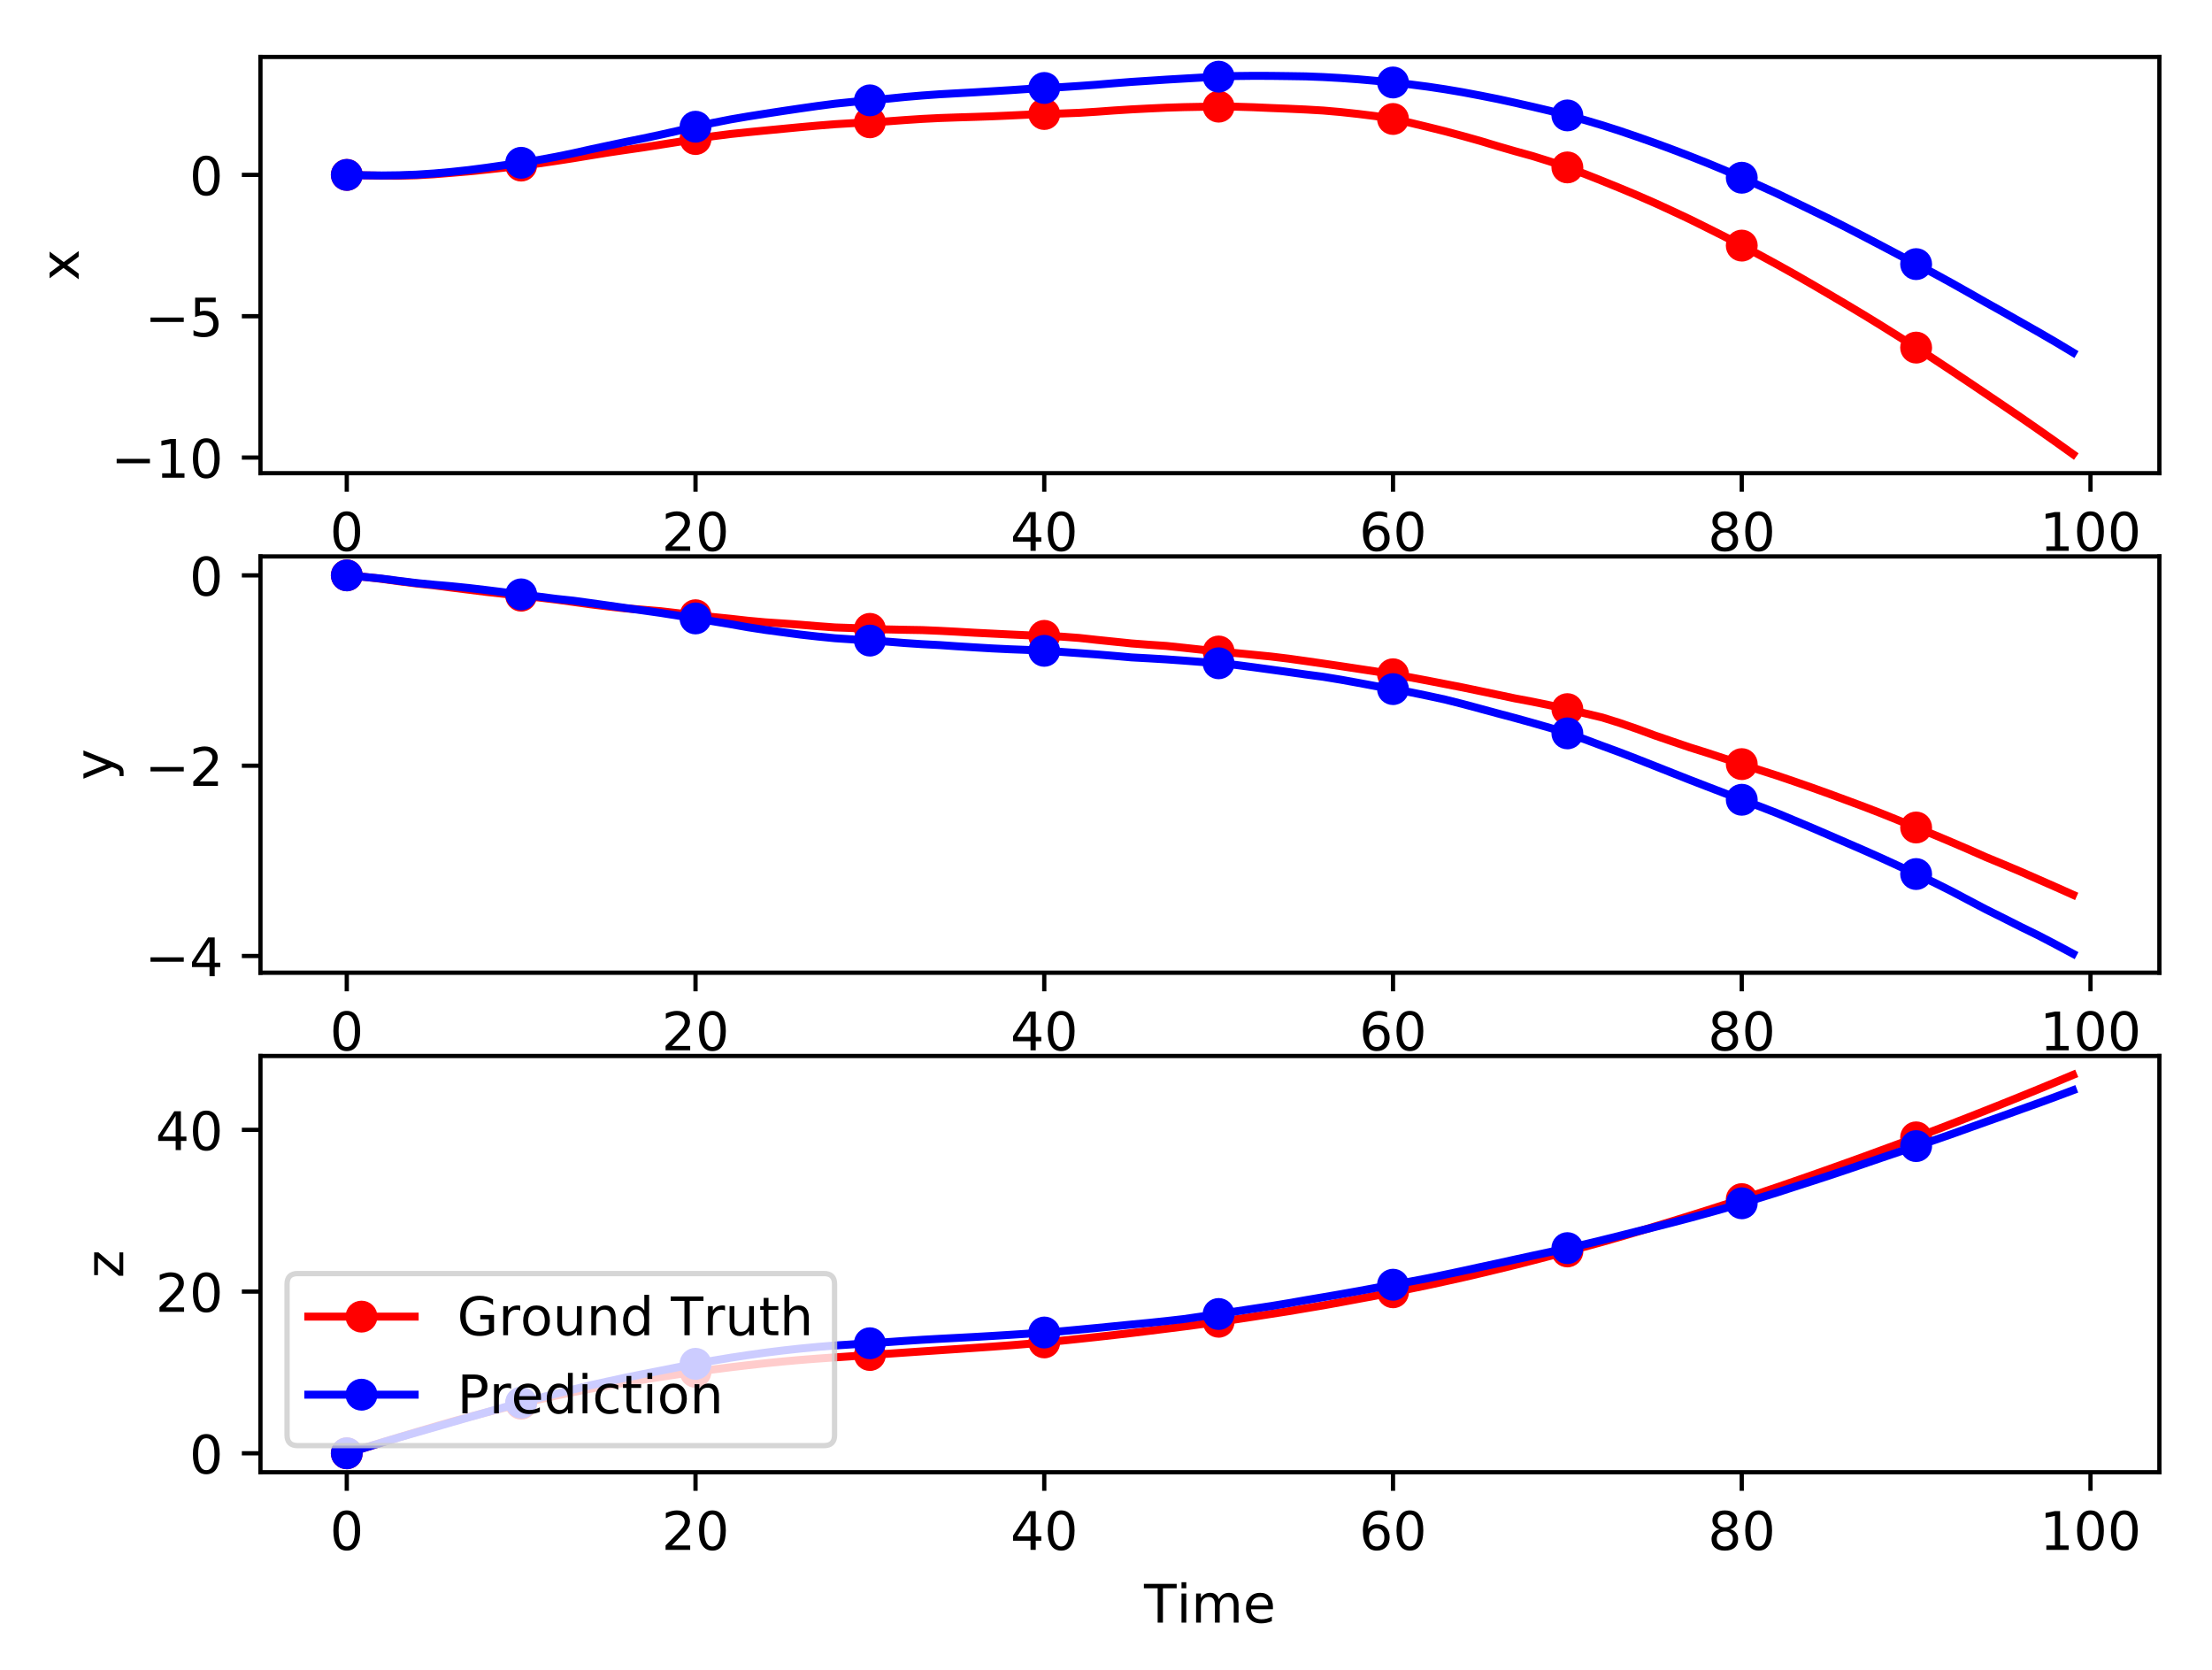 <?xml version="1.0" encoding="utf-8" standalone="no"?>
<!DOCTYPE svg PUBLIC "-//W3C//DTD SVG 1.1//EN"
  "http://www.w3.org/Graphics/SVG/1.1/DTD/svg11.dtd">
<!-- Created with matplotlib (http://matplotlib.org/) -->
<svg height="314pt" version="1.1" viewBox="0 0 416 314" width="416pt" xmlns="http://www.w3.org/2000/svg" xmlns:xlink="http://www.w3.org/1999/xlink">
 <defs>
  <style type="text/css">
*{stroke-linecap:butt;stroke-linejoin:round;}
  </style>
 </defs>
 <g id="figure_1">
  <g id="patch_1">
   <path d="M 0 314.368 
L 416.803 314.368 
L 416.803 0 
L 0 0 
z
" style="fill:#ffffff;"/>
  </g>
  <g id="axes_1">
   <g id="patch_2">
    <path d="M 48.983 88.968 
L 406.103 88.968 
L 406.103 10.7 
L 48.983 10.7 
z
" style="fill:#ffffff;"/>
   </g>
   <g id="matplotlib.axis_1">
    <g id="xtick_1">
     <g id="line2d_1">
      <defs>
       <path d="M 0 0 
L 0 3.5 
" id="m99317cd673" style="stroke:#000000;stroke-width:0.8;"/>
      </defs>
      <g>
       <use style="stroke:#000000;stroke-width:0.8;" x="65.216" xlink:href="#m99317cd673" y="88.968"/>
      </g>
     </g>
     <g id="text_1">
      <!-- 0 -->
      <defs>
       <path d="M 31.781 66.406 
Q 24.172 66.406 20.328 58.906 
Q 16.5 51.422 16.5 36.375 
Q 16.5 21.391 20.328 13.891 
Q 24.172 6.391 31.781 6.391 
Q 39.453 6.391 43.281 13.891 
Q 47.125 21.391 47.125 36.375 
Q 47.125 51.422 43.281 58.906 
Q 39.453 66.406 31.781 66.406 
z
M 31.781 74.219 
Q 44.047 74.219 50.516 64.516 
Q 56.984 54.828 56.984 36.375 
Q 56.984 17.969 50.516 8.266 
Q 44.047 -1.422 31.781 -1.422 
Q 19.531 -1.422 13.062 8.266 
Q 6.594 17.969 6.594 36.375 
Q 6.594 54.828 13.062 64.516 
Q 19.531 74.219 31.781 74.219 
z
" id="DejaVuSans-30"/>
      </defs>
      <g transform="translate(62.034 103.567)scale(0.1 -0.1)">
       <use xlink:href="#DejaVuSans-30"/>
      </g>
     </g>
    </g>
    <g id="xtick_2">
     <g id="line2d_2">
      <g>
       <use style="stroke:#000000;stroke-width:0.8;" x="130.802" xlink:href="#m99317cd673" y="88.968"/>
      </g>
     </g>
     <g id="text_2">
      <!-- 20 -->
      <defs>
       <path d="M 19.188 8.297 
L 53.609 8.297 
L 53.609 0 
L 7.328 0 
L 7.328 8.297 
Q 12.938 14.109 22.625 23.891 
Q 32.328 33.688 34.812 36.531 
Q 39.547 41.844 41.422 45.531 
Q 43.312 49.219 43.312 52.781 
Q 43.312 58.594 39.234 62.25 
Q 35.156 65.922 28.609 65.922 
Q 23.969 65.922 18.812 64.312 
Q 13.672 62.703 7.812 59.422 
L 7.812 69.391 
Q 13.766 71.781 18.938 73 
Q 24.125 74.219 28.422 74.219 
Q 39.75 74.219 46.484 68.547 
Q 53.219 62.891 53.219 53.422 
Q 53.219 48.922 51.531 44.891 
Q 49.859 40.875 45.406 35.406 
Q 44.188 33.984 37.641 27.219 
Q 31.109 20.453 19.188 8.297 
z
" id="DejaVuSans-32"/>
      </defs>
      <g transform="translate(124.44 103.567)scale(0.1 -0.1)">
       <use xlink:href="#DejaVuSans-32"/>
       <use x="63.623" xlink:href="#DejaVuSans-30"/>
      </g>
     </g>
    </g>
    <g id="xtick_3">
     <g id="line2d_3">
      <g>
       <use style="stroke:#000000;stroke-width:0.8;" x="196.389" xlink:href="#m99317cd673" y="88.968"/>
      </g>
     </g>
     <g id="text_3">
      <!-- 40 -->
      <defs>
       <path d="M 37.797 64.312 
L 12.891 25.391 
L 37.797 25.391 
z
M 35.203 72.906 
L 47.609 72.906 
L 47.609 25.391 
L 58.016 25.391 
L 58.016 17.188 
L 47.609 17.188 
L 47.609 0 
L 37.797 0 
L 37.797 17.188 
L 4.891 17.188 
L 4.891 26.703 
z
" id="DejaVuSans-34"/>
      </defs>
      <g transform="translate(190.027 103.567)scale(0.1 -0.1)">
       <use xlink:href="#DejaVuSans-34"/>
       <use x="63.623" xlink:href="#DejaVuSans-30"/>
      </g>
     </g>
    </g>
    <g id="xtick_4">
     <g id="line2d_4">
      <g>
       <use style="stroke:#000000;stroke-width:0.8;" x="261.976" xlink:href="#m99317cd673" y="88.968"/>
      </g>
     </g>
     <g id="text_4">
      <!-- 60 -->
      <defs>
       <path d="M 33.016 40.375 
Q 26.375 40.375 22.484 35.828 
Q 18.609 31.297 18.609 23.391 
Q 18.609 15.531 22.484 10.953 
Q 26.375 6.391 33.016 6.391 
Q 39.656 6.391 43.531 10.953 
Q 47.406 15.531 47.406 23.391 
Q 47.406 31.297 43.531 35.828 
Q 39.656 40.375 33.016 40.375 
z
M 52.594 71.297 
L 52.594 62.312 
Q 48.875 64.062 45.094 64.984 
Q 41.312 65.922 37.594 65.922 
Q 27.828 65.922 22.672 59.328 
Q 17.531 52.734 16.797 39.406 
Q 19.672 43.656 24.016 45.922 
Q 28.375 48.188 33.594 48.188 
Q 44.578 48.188 50.953 41.516 
Q 57.328 34.859 57.328 23.391 
Q 57.328 12.156 50.688 5.359 
Q 44.047 -1.422 33.016 -1.422 
Q 20.359 -1.422 13.672 8.266 
Q 6.984 17.969 6.984 36.375 
Q 6.984 53.656 15.188 63.938 
Q 23.391 74.219 37.203 74.219 
Q 40.922 74.219 44.703 73.484 
Q 48.484 72.75 52.594 71.297 
z
" id="DejaVuSans-36"/>
      </defs>
      <g transform="translate(255.613 103.567)scale(0.1 -0.1)">
       <use xlink:href="#DejaVuSans-36"/>
       <use x="63.623" xlink:href="#DejaVuSans-30"/>
      </g>
     </g>
    </g>
    <g id="xtick_5">
     <g id="line2d_5">
      <g>
       <use style="stroke:#000000;stroke-width:0.8;" x="327.563" xlink:href="#m99317cd673" y="88.968"/>
      </g>
     </g>
     <g id="text_5">
      <!-- 80 -->
      <defs>
       <path d="M 31.781 34.625 
Q 24.75 34.625 20.719 30.859 
Q 16.703 27.094 16.703 20.516 
Q 16.703 13.922 20.719 10.156 
Q 24.75 6.391 31.781 6.391 
Q 38.812 6.391 42.859 10.172 
Q 46.922 13.969 46.922 20.516 
Q 46.922 27.094 42.891 30.859 
Q 38.875 34.625 31.781 34.625 
z
M 21.922 38.812 
Q 15.578 40.375 12.031 44.719 
Q 8.5 49.078 8.5 55.328 
Q 8.5 64.062 14.719 69.141 
Q 20.953 74.219 31.781 74.219 
Q 42.672 74.219 48.875 69.141 
Q 55.078 64.062 55.078 55.328 
Q 55.078 49.078 51.531 44.719 
Q 48 40.375 41.703 38.812 
Q 48.828 37.156 52.797 32.312 
Q 56.781 27.484 56.781 20.516 
Q 56.781 9.906 50.312 4.234 
Q 43.844 -1.422 31.781 -1.422 
Q 19.734 -1.422 13.25 4.234 
Q 6.781 9.906 6.781 20.516 
Q 6.781 27.484 10.781 32.312 
Q 14.797 37.156 21.922 38.812 
z
M 18.312 54.391 
Q 18.312 48.734 21.844 45.562 
Q 25.391 42.391 31.781 42.391 
Q 38.141 42.391 41.719 45.562 
Q 45.312 48.734 45.312 54.391 
Q 45.312 60.062 41.719 63.234 
Q 38.141 66.406 31.781 66.406 
Q 25.391 66.406 21.844 63.234 
Q 18.312 60.062 18.312 54.391 
z
" id="DejaVuSans-38"/>
      </defs>
      <g transform="translate(321.2 103.567)scale(0.1 -0.1)">
       <use xlink:href="#DejaVuSans-38"/>
       <use x="63.623" xlink:href="#DejaVuSans-30"/>
      </g>
     </g>
    </g>
    <g id="xtick_6">
     <g id="line2d_6">
      <g>
       <use style="stroke:#000000;stroke-width:0.8;" x="393.149" xlink:href="#m99317cd673" y="88.968"/>
      </g>
     </g>
     <g id="text_6">
      <!-- 100 -->
      <defs>
       <path d="M 12.406 8.297 
L 28.516 8.297 
L 28.516 63.922 
L 10.984 60.406 
L 10.984 69.391 
L 28.422 72.906 
L 38.281 72.906 
L 38.281 8.297 
L 54.391 8.297 
L 54.391 0 
L 12.406 0 
z
" id="DejaVuSans-31"/>
      </defs>
      <g transform="translate(383.606 103.567)scale(0.1 -0.1)">
       <use xlink:href="#DejaVuSans-31"/>
       <use x="63.623" xlink:href="#DejaVuSans-30"/>
       <use x="127.246" xlink:href="#DejaVuSans-30"/>
      </g>
     </g>
    </g>
    <g id="text_7">
     <!-- Time -->
     <defs>
      <path d="M -0.297 72.906 
L 61.375 72.906 
L 61.375 64.594 
L 35.5 64.594 
L 35.5 0 
L 25.594 0 
L 25.594 64.594 
L -0.297 64.594 
z
" id="DejaVuSans-54"/>
      <path d="M 9.422 54.688 
L 18.406 54.688 
L 18.406 0 
L 9.422 0 
z
M 9.422 75.984 
L 18.406 75.984 
L 18.406 64.594 
L 9.422 64.594 
z
" id="DejaVuSans-69"/>
      <path d="M 52 44.188 
Q 55.375 50.25 60.062 53.125 
Q 64.75 56 71.094 56 
Q 79.641 56 84.281 50.016 
Q 88.922 44.047 88.922 33.016 
L 88.922 0 
L 79.891 0 
L 79.891 32.719 
Q 79.891 40.578 77.094 44.375 
Q 74.312 48.188 68.609 48.188 
Q 61.625 48.188 57.562 43.547 
Q 53.516 38.922 53.516 30.906 
L 53.516 0 
L 44.484 0 
L 44.484 32.719 
Q 44.484 40.625 41.703 44.406 
Q 38.922 48.188 33.109 48.188 
Q 26.219 48.188 22.156 43.531 
Q 18.109 38.875 18.109 30.906 
L 18.109 0 
L 9.078 0 
L 9.078 54.688 
L 18.109 54.688 
L 18.109 46.188 
Q 21.188 51.219 25.484 53.609 
Q 29.781 56 35.688 56 
Q 41.656 56 45.828 52.969 
Q 50 49.953 52 44.188 
z
" id="DejaVuSans-6d"/>
      <path d="M 56.203 29.594 
L 56.203 25.203 
L 14.891 25.203 
Q 15.484 15.922 20.484 11.062 
Q 25.484 6.203 34.422 6.203 
Q 39.594 6.203 44.453 7.469 
Q 49.312 8.734 54.109 11.281 
L 54.109 2.781 
Q 49.266 0.734 44.188 -0.344 
Q 39.109 -1.422 33.891 -1.422 
Q 20.797 -1.422 13.156 6.188 
Q 5.516 13.812 5.516 26.812 
Q 5.516 40.234 12.766 48.109 
Q 20.016 56 32.328 56 
Q 43.359 56 49.781 48.891 
Q 56.203 41.797 56.203 29.594 
z
M 47.219 32.234 
Q 47.125 39.594 43.094 43.984 
Q 39.062 48.391 32.422 48.391 
Q 24.906 48.391 20.391 44.141 
Q 15.875 39.891 15.188 32.172 
z
" id="DejaVuSans-65"/>
     </defs>
     <g transform="translate(215.155 117.245)scale(0.1 -0.1)">
      <use xlink:href="#DejaVuSans-54"/>
      <use x="61.037" xlink:href="#DejaVuSans-69"/>
      <use x="88.82" xlink:href="#DejaVuSans-6d"/>
      <use x="186.232" xlink:href="#DejaVuSans-65"/>
     </g>
    </g>
   </g>
   <g id="matplotlib.axis_2">
    <g id="ytick_1">
     <g id="line2d_7">
      <defs>
       <path d="M 0 0 
L -3.5 0 
" id="m70ade0df62" style="stroke:#000000;stroke-width:0.8;"/>
      </defs>
      <g>
       <use style="stroke:#000000;stroke-width:0.8;" x="48.983" xlink:href="#m70ade0df62" y="86.026"/>
      </g>
     </g>
     <g id="text_8">
      <!-- −10 -->
      <defs>
       <path d="M 10.594 35.5 
L 73.188 35.5 
L 73.188 27.203 
L 10.594 27.203 
z
" id="DejaVuSans-2212"/>
      </defs>
      <g transform="translate(20.878 89.825)scale(0.1 -0.1)">
       <use xlink:href="#DejaVuSans-2212"/>
       <use x="83.789" xlink:href="#DejaVuSans-31"/>
       <use x="147.412" xlink:href="#DejaVuSans-30"/>
      </g>
     </g>
    </g>
    <g id="ytick_2">
     <g id="line2d_8">
      <g>
       <use style="stroke:#000000;stroke-width:0.8;" x="48.983" xlink:href="#m70ade0df62" y="59.455"/>
      </g>
     </g>
     <g id="text_9">
      <!-- −5 -->
      <defs>
       <path d="M 10.797 72.906 
L 49.516 72.906 
L 49.516 64.594 
L 19.828 64.594 
L 19.828 46.734 
Q 21.969 47.469 24.109 47.828 
Q 26.266 48.188 28.422 48.188 
Q 40.625 48.188 47.75 41.5 
Q 54.891 34.812 54.891 23.391 
Q 54.891 11.625 47.562 5.094 
Q 40.234 -1.422 26.906 -1.422 
Q 22.312 -1.422 17.547 -0.641 
Q 12.797 0.141 7.719 1.703 
L 7.719 11.625 
Q 12.109 9.234 16.797 8.062 
Q 21.484 6.891 26.703 6.891 
Q 35.156 6.891 40.078 11.328 
Q 45.016 15.766 45.016 23.391 
Q 45.016 31 40.078 35.438 
Q 35.156 39.891 26.703 39.891 
Q 22.75 39.891 18.812 39.016 
Q 14.891 38.141 10.797 36.281 
z
" id="DejaVuSans-35"/>
      </defs>
      <g transform="translate(27.241 63.254)scale(0.1 -0.1)">
       <use xlink:href="#DejaVuSans-2212"/>
       <use x="83.789" xlink:href="#DejaVuSans-35"/>
      </g>
     </g>
    </g>
    <g id="ytick_3">
     <g id="line2d_9">
      <g>
       <use style="stroke:#000000;stroke-width:0.8;" x="48.983" xlink:href="#m70ade0df62" y="32.884"/>
      </g>
     </g>
     <g id="text_10">
      <!-- 0 -->
      <g transform="translate(35.62 36.683)scale(0.1 -0.1)">
       <use xlink:href="#DejaVuSans-30"/>
      </g>
     </g>
    </g>
    <g id="text_11">
     <!-- x -->
     <defs>
      <path d="M 54.891 54.688 
L 35.109 28.078 
L 55.906 0 
L 45.312 0 
L 29.391 21.484 
L 13.484 0 
L 2.875 0 
L 24.125 28.609 
L 4.688 54.688 
L 15.281 54.688 
L 29.781 35.203 
L 44.281 54.688 
z
" id="DejaVuSans-78"/>
     </defs>
     <g transform="translate(14.798 52.793)rotate(-90)scale(0.1 -0.1)">
      <use xlink:href="#DejaVuSans-78"/>
     </g>
    </g>
   </g>
   <g id="line2d_10">
    <path clip-path="url(#p530399340a)" d="M 65.216 32.884 
L 68.495 32.972 
L 71.774 33.031 
L 75.054 33.037 
L 78.333 32.951 
L 81.612 32.764 
L 84.892 32.5 
L 88.171 32.222 
L 91.45 31.886 
L 94.73 31.534 
L 98.009 31.135 
L 101.288 30.73 
L 104.568 30.254 
L 107.847 29.746 
L 111.126 29.204 
L 114.406 28.675 
L 117.685 28.19 
L 120.964 27.717 
L 124.244 27.205 
L 127.523 26.687 
L 130.802 26.144 
L 134.082 25.621 
L 137.361 25.2 
L 140.64 24.857 
L 143.92 24.538 
L 147.199 24.224 
L 150.478 23.91 
L 153.758 23.616 
L 157.037 23.354 
L 160.316 23.158 
L 163.596 22.995 
L 166.875 22.817 
L 170.154 22.574 
L 173.434 22.358 
L 176.713 22.192 
L 179.992 22.077 
L 183.272 21.978 
L 186.551 21.867 
L 189.83 21.724 
L 193.11 21.57 
L 196.389 21.437 
L 199.668 21.338 
L 202.948 21.213 
L 206.227 21.009 
L 209.506 20.77 
L 212.786 20.565 
L 216.065 20.397 
L 219.344 20.246 
L 222.624 20.145 
L 225.903 20.083 
L 229.182 20.054 
L 232.462 20.065 
L 235.741 20.164 
L 239.02 20.309 
L 242.3 20.44 
L 245.579 20.59 
L 248.859 20.781 
L 252.138 21.066 
L 255.417 21.424 
L 258.697 21.83 
L 261.976 22.369 
L 265.255 23.091 
L 268.535 23.882 
L 271.814 24.694 
L 275.093 25.575 
L 278.373 26.494 
L 281.652 27.485 
L 284.931 28.433 
L 288.211 29.339 
L 291.49 30.364 
L 294.769 31.477 
L 298.049 32.713 
L 301.328 34.014 
L 304.607 35.348 
L 307.887 36.719 
L 311.166 38.148 
L 314.445 39.654 
L 317.725 41.194 
L 321.004 42.817 
L 324.283 44.463 
L 327.563 46.177 
L 330.842 47.904 
L 334.121 49.688 
L 337.401 51.516 
L 340.68 53.401 
L 343.959 55.317 
L 347.239 57.251 
L 350.518 59.211 
L 353.797 61.224 
L 357.077 63.279 
L 360.356 65.354 
L 363.635 67.471 
L 366.915 69.641 
L 370.194 71.831 
L 373.473 74.04 
L 376.753 76.254 
L 380.032 78.483 
L 383.311 80.757 
L 386.591 83.068 
L 389.87 85.411 
" style="fill:none;stroke:#ff0000;stroke-linecap:square;stroke-width:1.5;"/>
    <defs>
     <path d="M 0 2.5 
C 0.663 2.5 1.299 2.237 1.768 1.768 
C 2.237 1.299 2.5 0.663 2.5 0 
C 2.5 -0.663 2.237 -1.299 1.768 -1.768 
C 1.299 -2.237 0.663 -2.5 0 -2.5 
C -0.663 -2.5 -1.299 -2.237 -1.768 -1.768 
C -2.237 -1.299 -2.5 -0.663 -2.5 0 
C -2.5 0.663 -2.237 1.299 -1.768 1.768 
C -1.299 2.237 -0.663 2.5 0 2.5 
z
" id="m191a5c0de5" style="stroke:#ff0000;"/>
    </defs>
    <g clip-path="url(#p530399340a)">
     <use style="fill:#ff0000;stroke:#ff0000;" x="65.216" xlink:href="#m191a5c0de5" y="32.884"/>
     <use style="fill:#ff0000;stroke:#ff0000;" x="98.009" xlink:href="#m191a5c0de5" y="31.135"/>
     <use style="fill:#ff0000;stroke:#ff0000;" x="130.802" xlink:href="#m191a5c0de5" y="26.144"/>
     <use style="fill:#ff0000;stroke:#ff0000;" x="163.596" xlink:href="#m191a5c0de5" y="22.995"/>
     <use style="fill:#ff0000;stroke:#ff0000;" x="196.389" xlink:href="#m191a5c0de5" y="21.437"/>
     <use style="fill:#ff0000;stroke:#ff0000;" x="229.182" xlink:href="#m191a5c0de5" y="20.054"/>
     <use style="fill:#ff0000;stroke:#ff0000;" x="261.976" xlink:href="#m191a5c0de5" y="22.369"/>
     <use style="fill:#ff0000;stroke:#ff0000;" x="294.769" xlink:href="#m191a5c0de5" y="31.477"/>
     <use style="fill:#ff0000;stroke:#ff0000;" x="327.563" xlink:href="#m191a5c0de5" y="46.177"/>
     <use style="fill:#ff0000;stroke:#ff0000;" x="360.356" xlink:href="#m191a5c0de5" y="65.354"/>
    </g>
   </g>
   <g id="line2d_11">
    <path clip-path="url(#p530399340a)" d="M 65.216 32.884 
L 68.495 32.958 
L 71.774 32.994 
L 75.054 32.953 
L 78.333 32.834 
L 81.612 32.618 
L 84.892 32.325 
L 88.171 31.973 
L 91.45 31.548 
L 94.73 31.077 
L 98.009 30.608 
L 101.288 30.083 
L 104.568 29.48 
L 107.847 28.808 
L 111.126 28.075 
L 114.406 27.377 
L 117.685 26.685 
L 120.964 26.024 
L 124.244 25.325 
L 127.523 24.591 
L 130.802 23.825 
L 134.082 23.102 
L 137.361 22.458 
L 140.64 21.897 
L 143.92 21.378 
L 147.199 20.878 
L 150.478 20.393 
L 153.758 19.925 
L 157.037 19.498 
L 160.316 19.162 
L 163.596 18.869 
L 166.875 18.569 
L 170.154 18.235 
L 173.434 17.957 
L 176.713 17.722 
L 179.992 17.539 
L 183.272 17.361 
L 186.551 17.163 
L 189.83 16.961 
L 193.11 16.742 
L 196.389 16.539 
L 199.668 16.378 
L 202.948 16.165 
L 206.227 15.929 
L 209.506 15.653 
L 212.786 15.398 
L 216.065 15.185 
L 219.344 14.968 
L 222.624 14.778 
L 225.903 14.589 
L 229.182 14.416 
L 232.462 14.294 
L 235.741 14.258 
L 239.02 14.269 
L 242.3 14.31 
L 245.579 14.361 
L 248.859 14.489 
L 252.138 14.671 
L 255.417 14.905 
L 258.697 15.193 
L 261.976 15.508 
L 265.255 15.874 
L 268.535 16.298 
L 271.814 16.791 
L 275.093 17.346 
L 278.373 17.964 
L 281.652 18.616 
L 284.931 19.327 
L 288.211 20.069 
L 291.49 20.841 
L 294.769 21.699 
L 298.049 22.577 
L 301.328 23.553 
L 304.607 24.6 
L 307.887 25.718 
L 311.166 26.87 
L 314.445 28.08 
L 317.725 29.332 
L 321.004 30.626 
L 324.283 31.984 
L 327.563 33.416 
L 330.842 34.871 
L 334.121 36.354 
L 337.401 37.943 
L 340.68 39.527 
L 343.959 41.12 
L 347.239 42.772 
L 350.518 44.47 
L 353.797 46.188 
L 357.077 47.919 
L 360.356 49.66 
L 363.635 51.359 
L 366.915 53.159 
L 370.194 55.002 
L 373.473 56.87 
L 376.753 58.694 
L 380.032 60.561 
L 383.311 62.414 
L 386.591 64.321 
L 389.87 66.286 
" style="fill:none;stroke:#0000ff;stroke-linecap:square;stroke-width:1.5;"/>
    <defs>
     <path d="M 0 2.5 
C 0.663 2.5 1.299 2.237 1.768 1.768 
C 2.237 1.299 2.5 0.663 2.5 0 
C 2.5 -0.663 2.237 -1.299 1.768 -1.768 
C 1.299 -2.237 0.663 -2.5 0 -2.5 
C -0.663 -2.5 -1.299 -2.237 -1.768 -1.768 
C -2.237 -1.299 -2.5 -0.663 -2.5 0 
C -2.5 0.663 -2.237 1.299 -1.768 1.768 
C -1.299 2.237 -0.663 2.5 0 2.5 
z
" id="md626a51f7f" style="stroke:#0000ff;"/>
    </defs>
    <g clip-path="url(#p530399340a)">
     <use style="fill:#0000ff;stroke:#0000ff;" x="65.216" xlink:href="#md626a51f7f" y="32.884"/>
     <use style="fill:#0000ff;stroke:#0000ff;" x="98.009" xlink:href="#md626a51f7f" y="30.608"/>
     <use style="fill:#0000ff;stroke:#0000ff;" x="130.802" xlink:href="#md626a51f7f" y="23.825"/>
     <use style="fill:#0000ff;stroke:#0000ff;" x="163.596" xlink:href="#md626a51f7f" y="18.869"/>
     <use style="fill:#0000ff;stroke:#0000ff;" x="196.389" xlink:href="#md626a51f7f" y="16.539"/>
     <use style="fill:#0000ff;stroke:#0000ff;" x="229.182" xlink:href="#md626a51f7f" y="14.416"/>
     <use style="fill:#0000ff;stroke:#0000ff;" x="261.976" xlink:href="#md626a51f7f" y="15.508"/>
     <use style="fill:#0000ff;stroke:#0000ff;" x="294.769" xlink:href="#md626a51f7f" y="21.699"/>
     <use style="fill:#0000ff;stroke:#0000ff;" x="327.563" xlink:href="#md626a51f7f" y="33.416"/>
     <use style="fill:#0000ff;stroke:#0000ff;" x="360.356" xlink:href="#md626a51f7f" y="49.66"/>
    </g>
   </g>
   <g id="patch_3">
    <path d="M 48.983 88.968 
L 48.983 10.7 
" style="fill:none;stroke:#000000;stroke-linecap:square;stroke-linejoin:miter;stroke-width:0.8;"/>
   </g>
   <g id="patch_4">
    <path d="M 406.103 88.968 
L 406.103 10.7 
" style="fill:none;stroke:#000000;stroke-linecap:square;stroke-linejoin:miter;stroke-width:0.8;"/>
   </g>
   <g id="patch_5">
    <path d="M 48.983 88.968 
L 406.103 88.968 
" style="fill:none;stroke:#000000;stroke-linecap:square;stroke-linejoin:miter;stroke-width:0.8;"/>
   </g>
   <g id="patch_6">
    <path d="M 48.983 10.7 
L 406.103 10.7 
" style="fill:none;stroke:#000000;stroke-linecap:square;stroke-linejoin:miter;stroke-width:0.8;"/>
   </g>
  </g>
  <g id="axes_2">
   <g id="patch_7">
    <path d="M 48.983 182.89 
L 406.103 182.89 
L 406.103 104.622 
L 48.983 104.622 
z
" style="fill:#ffffff;"/>
   </g>
   <g id="matplotlib.axis_3">
    <g id="xtick_7">
     <g id="line2d_12">
      <g>
       <use style="stroke:#000000;stroke-width:0.8;" x="65.216" xlink:href="#m99317cd673" y="182.89"/>
      </g>
     </g>
     <g id="text_12">
      <!-- 0 -->
      <g transform="translate(62.034 197.489)scale(0.1 -0.1)">
       <use xlink:href="#DejaVuSans-30"/>
      </g>
     </g>
    </g>
    <g id="xtick_8">
     <g id="line2d_13">
      <g>
       <use style="stroke:#000000;stroke-width:0.8;" x="130.802" xlink:href="#m99317cd673" y="182.89"/>
      </g>
     </g>
     <g id="text_13">
      <!-- 20 -->
      <g transform="translate(124.44 197.489)scale(0.1 -0.1)">
       <use xlink:href="#DejaVuSans-32"/>
       <use x="63.623" xlink:href="#DejaVuSans-30"/>
      </g>
     </g>
    </g>
    <g id="xtick_9">
     <g id="line2d_14">
      <g>
       <use style="stroke:#000000;stroke-width:0.8;" x="196.389" xlink:href="#m99317cd673" y="182.89"/>
      </g>
     </g>
     <g id="text_14">
      <!-- 40 -->
      <g transform="translate(190.027 197.489)scale(0.1 -0.1)">
       <use xlink:href="#DejaVuSans-34"/>
       <use x="63.623" xlink:href="#DejaVuSans-30"/>
      </g>
     </g>
    </g>
    <g id="xtick_10">
     <g id="line2d_15">
      <g>
       <use style="stroke:#000000;stroke-width:0.8;" x="261.976" xlink:href="#m99317cd673" y="182.89"/>
      </g>
     </g>
     <g id="text_15">
      <!-- 60 -->
      <g transform="translate(255.613 197.489)scale(0.1 -0.1)">
       <use xlink:href="#DejaVuSans-36"/>
       <use x="63.623" xlink:href="#DejaVuSans-30"/>
      </g>
     </g>
    </g>
    <g id="xtick_11">
     <g id="line2d_16">
      <g>
       <use style="stroke:#000000;stroke-width:0.8;" x="327.563" xlink:href="#m99317cd673" y="182.89"/>
      </g>
     </g>
     <g id="text_16">
      <!-- 80 -->
      <g transform="translate(321.2 197.489)scale(0.1 -0.1)">
       <use xlink:href="#DejaVuSans-38"/>
       <use x="63.623" xlink:href="#DejaVuSans-30"/>
      </g>
     </g>
    </g>
    <g id="xtick_12">
     <g id="line2d_17">
      <g>
       <use style="stroke:#000000;stroke-width:0.8;" x="393.149" xlink:href="#m99317cd673" y="182.89"/>
      </g>
     </g>
     <g id="text_17">
      <!-- 100 -->
      <g transform="translate(383.606 197.489)scale(0.1 -0.1)">
       <use xlink:href="#DejaVuSans-31"/>
       <use x="63.623" xlink:href="#DejaVuSans-30"/>
       <use x="127.246" xlink:href="#DejaVuSans-30"/>
      </g>
     </g>
    </g>
    <g id="text_18">
     <!-- Time -->
     <g transform="translate(215.155 211.167)scale(0.1 -0.1)">
      <use xlink:href="#DejaVuSans-54"/>
      <use x="61.037" xlink:href="#DejaVuSans-69"/>
      <use x="88.82" xlink:href="#DejaVuSans-6d"/>
      <use x="186.232" xlink:href="#DejaVuSans-65"/>
     </g>
    </g>
   </g>
   <g id="matplotlib.axis_4">
    <g id="ytick_4">
     <g id="line2d_18">
      <g>
       <use style="stroke:#000000;stroke-width:0.8;" x="48.983" xlink:href="#m70ade0df62" y="179.75"/>
      </g>
     </g>
     <g id="text_19">
      <!-- −4 -->
      <g transform="translate(27.241 183.549)scale(0.1 -0.1)">
       <use xlink:href="#DejaVuSans-2212"/>
       <use x="83.789" xlink:href="#DejaVuSans-34"/>
      </g>
     </g>
    </g>
    <g id="ytick_5">
     <g id="line2d_19">
      <g>
       <use style="stroke:#000000;stroke-width:0.8;" x="48.983" xlink:href="#m70ade0df62" y="143.965"/>
      </g>
     </g>
     <g id="text_20">
      <!-- −2 -->
      <g transform="translate(27.241 147.764)scale(0.1 -0.1)">
       <use xlink:href="#DejaVuSans-2212"/>
       <use x="83.789" xlink:href="#DejaVuSans-32"/>
      </g>
     </g>
    </g>
    <g id="ytick_6">
     <g id="line2d_20">
      <g>
       <use style="stroke:#000000;stroke-width:0.8;" x="48.983" xlink:href="#m70ade0df62" y="108.18"/>
      </g>
     </g>
     <g id="text_21">
      <!-- 0 -->
      <g transform="translate(35.62 111.979)scale(0.1 -0.1)">
       <use xlink:href="#DejaVuSans-30"/>
      </g>
     </g>
    </g>
    <g id="text_22">
     <!-- y -->
     <defs>
      <path d="M 32.172 -5.078 
Q 28.375 -14.844 24.75 -17.812 
Q 21.141 -20.797 15.094 -20.797 
L 7.906 -20.797 
L 7.906 -13.281 
L 13.188 -13.281 
Q 16.891 -13.281 18.938 -11.516 
Q 21 -9.766 23.484 -3.219 
L 25.094 0.875 
L 2.984 54.688 
L 12.5 54.688 
L 29.594 11.922 
L 46.688 54.688 
L 56.203 54.688 
z
" id="DejaVuSans-79"/>
     </defs>
     <g transform="translate(21.161 146.715)rotate(-90)scale(0.1 -0.1)">
      <use xlink:href="#DejaVuSans-79"/>
     </g>
    </g>
   </g>
   <g id="line2d_21">
    <path clip-path="url(#pbd194196d9)" d="M 65.216 108.18 
L 68.495 108.464 
L 71.774 108.841 
L 75.054 109.289 
L 78.333 109.698 
L 81.612 110.054 
L 84.892 110.479 
L 88.171 110.882 
L 91.45 111.292 
L 94.73 111.656 
L 98.009 112.002 
L 101.288 112.334 
L 104.568 112.728 
L 107.847 113.178 
L 111.126 113.633 
L 114.406 114.028 
L 117.685 114.392 
L 120.964 114.651 
L 124.244 114.919 
L 127.523 115.299 
L 130.802 115.676 
L 134.082 116.009 
L 137.361 116.339 
L 140.64 116.708 
L 143.92 117.01 
L 147.199 117.227 
L 150.478 117.461 
L 153.758 117.73 
L 157.037 117.971 
L 160.316 118.082 
L 163.596 118.239 
L 166.875 118.345 
L 170.154 118.416 
L 173.434 118.471 
L 176.713 118.608 
L 179.992 118.777 
L 183.272 118.966 
L 186.551 119.128 
L 189.83 119.289 
L 193.11 119.438 
L 196.389 119.555 
L 199.668 119.703 
L 202.948 119.947 
L 206.227 120.304 
L 209.506 120.64 
L 212.786 120.979 
L 216.065 121.227 
L 219.344 121.448 
L 222.624 121.793 
L 225.903 122.15 
L 229.182 122.496 
L 232.462 122.797 
L 235.741 123.114 
L 239.02 123.438 
L 242.3 123.836 
L 245.579 124.296 
L 248.859 124.766 
L 252.138 125.248 
L 255.417 125.747 
L 258.697 126.242 
L 261.976 126.776 
L 265.255 127.366 
L 268.535 127.982 
L 271.814 128.62 
L 275.093 129.259 
L 278.373 129.94 
L 281.652 130.625 
L 284.931 131.32 
L 288.211 131.935 
L 291.49 132.613 
L 294.769 133.331 
L 298.049 134.122 
L 301.328 134.903 
L 304.607 135.928 
L 307.887 137.059 
L 311.166 138.268 
L 314.445 139.39 
L 317.725 140.507 
L 321.004 141.534 
L 324.283 142.613 
L 327.563 143.67 
L 330.842 144.757 
L 334.121 145.807 
L 337.401 146.922 
L 340.68 148.062 
L 343.959 149.241 
L 347.239 150.451 
L 350.518 151.669 
L 353.797 152.935 
L 357.077 154.257 
L 360.356 155.588 
L 363.635 156.918 
L 366.915 158.301 
L 370.194 159.708 
L 373.473 161.157 
L 376.753 162.515 
L 380.032 163.896 
L 383.311 165.334 
L 386.591 166.773 
L 389.87 168.24 
" style="fill:none;stroke:#ff0000;stroke-linecap:square;stroke-width:1.5;"/>
    <g clip-path="url(#pbd194196d9)">
     <use style="fill:#ff0000;stroke:#ff0000;" x="65.216" xlink:href="#m191a5c0de5" y="108.18"/>
     <use style="fill:#ff0000;stroke:#ff0000;" x="98.009" xlink:href="#m191a5c0de5" y="112.002"/>
     <use style="fill:#ff0000;stroke:#ff0000;" x="130.802" xlink:href="#m191a5c0de5" y="115.676"/>
     <use style="fill:#ff0000;stroke:#ff0000;" x="163.596" xlink:href="#m191a5c0de5" y="118.239"/>
     <use style="fill:#ff0000;stroke:#ff0000;" x="196.389" xlink:href="#m191a5c0de5" y="119.555"/>
     <use style="fill:#ff0000;stroke:#ff0000;" x="229.182" xlink:href="#m191a5c0de5" y="122.496"/>
     <use style="fill:#ff0000;stroke:#ff0000;" x="261.976" xlink:href="#m191a5c0de5" y="126.776"/>
     <use style="fill:#ff0000;stroke:#ff0000;" x="294.769" xlink:href="#m191a5c0de5" y="133.331"/>
     <use style="fill:#ff0000;stroke:#ff0000;" x="327.563" xlink:href="#m191a5c0de5" y="143.67"/>
     <use style="fill:#ff0000;stroke:#ff0000;" x="360.356" xlink:href="#m191a5c0de5" y="155.588"/>
    </g>
   </g>
   <g id="line2d_22">
    <path clip-path="url(#pbd194196d9)" d="M 65.216 108.18 
L 68.495 108.473 
L 71.774 108.794 
L 75.054 109.225 
L 78.333 109.626 
L 81.612 109.944 
L 84.892 110.226 
L 88.171 110.559 
L 91.45 110.945 
L 94.73 111.355 
L 98.009 111.752 
L 101.288 112.174 
L 104.568 112.598 
L 107.847 112.946 
L 111.126 113.395 
L 114.406 113.856 
L 117.685 114.323 
L 120.964 114.776 
L 124.244 115.236 
L 127.523 115.756 
L 130.802 116.278 
L 134.082 116.813 
L 137.361 117.351 
L 140.64 117.932 
L 143.92 118.44 
L 147.199 118.874 
L 150.478 119.309 
L 153.758 119.678 
L 157.037 120.005 
L 160.316 120.22 
L 163.596 120.444 
L 166.875 120.641 
L 170.154 120.902 
L 173.434 121.119 
L 176.713 121.288 
L 179.992 121.516 
L 183.272 121.719 
L 186.551 121.913 
L 189.83 122.071 
L 193.11 122.195 
L 196.389 122.371 
L 199.668 122.574 
L 202.948 122.805 
L 206.227 123.043 
L 209.506 123.314 
L 212.786 123.604 
L 216.065 123.782 
L 219.344 123.978 
L 222.624 124.208 
L 225.903 124.458 
L 229.182 124.713 
L 232.462 125.024 
L 235.741 125.454 
L 239.02 125.903 
L 242.3 126.352 
L 245.579 126.818 
L 248.859 127.255 
L 252.138 127.793 
L 255.417 128.387 
L 258.697 128.998 
L 261.976 129.567 
L 265.255 130.157 
L 268.535 130.829 
L 271.814 131.542 
L 275.093 132.367 
L 278.373 133.249 
L 281.652 134.135 
L 284.931 135.007 
L 288.211 135.918 
L 291.49 136.855 
L 294.769 137.89 
L 298.049 139.013 
L 301.328 140.244 
L 304.607 141.448 
L 307.887 142.714 
L 311.166 144.01 
L 314.445 145.309 
L 317.725 146.602 
L 321.004 147.87 
L 324.283 149.128 
L 327.563 150.373 
L 330.842 151.591 
L 334.121 152.865 
L 337.401 154.237 
L 340.68 155.611 
L 343.959 157.024 
L 347.239 158.445 
L 350.518 159.869 
L 353.797 161.326 
L 357.077 162.83 
L 360.356 164.339 
L 363.635 165.878 
L 366.915 167.524 
L 370.194 169.253 
L 373.473 170.98 
L 376.753 172.61 
L 380.032 174.269 
L 383.311 175.867 
L 386.591 177.581 
L 389.87 179.332 
" style="fill:none;stroke:#0000ff;stroke-linecap:square;stroke-width:1.5;"/>
    <g clip-path="url(#pbd194196d9)">
     <use style="fill:#0000ff;stroke:#0000ff;" x="65.216" xlink:href="#md626a51f7f" y="108.18"/>
     <use style="fill:#0000ff;stroke:#0000ff;" x="98.009" xlink:href="#md626a51f7f" y="111.752"/>
     <use style="fill:#0000ff;stroke:#0000ff;" x="130.802" xlink:href="#md626a51f7f" y="116.278"/>
     <use style="fill:#0000ff;stroke:#0000ff;" x="163.596" xlink:href="#md626a51f7f" y="120.444"/>
     <use style="fill:#0000ff;stroke:#0000ff;" x="196.389" xlink:href="#md626a51f7f" y="122.371"/>
     <use style="fill:#0000ff;stroke:#0000ff;" x="229.182" xlink:href="#md626a51f7f" y="124.713"/>
     <use style="fill:#0000ff;stroke:#0000ff;" x="261.976" xlink:href="#md626a51f7f" y="129.567"/>
     <use style="fill:#0000ff;stroke:#0000ff;" x="294.769" xlink:href="#md626a51f7f" y="137.89"/>
     <use style="fill:#0000ff;stroke:#0000ff;" x="327.563" xlink:href="#md626a51f7f" y="150.373"/>
     <use style="fill:#0000ff;stroke:#0000ff;" x="360.356" xlink:href="#md626a51f7f" y="164.339"/>
    </g>
   </g>
   <g id="patch_8">
    <path d="M 48.983 182.89 
L 48.983 104.622 
" style="fill:none;stroke:#000000;stroke-linecap:square;stroke-linejoin:miter;stroke-width:0.8;"/>
   </g>
   <g id="patch_9">
    <path d="M 406.103 182.89 
L 406.103 104.622 
" style="fill:none;stroke:#000000;stroke-linecap:square;stroke-linejoin:miter;stroke-width:0.8;"/>
   </g>
   <g id="patch_10">
    <path d="M 48.983 182.89 
L 406.103 182.89 
" style="fill:none;stroke:#000000;stroke-linecap:square;stroke-linejoin:miter;stroke-width:0.8;"/>
   </g>
   <g id="patch_11">
    <path d="M 48.983 104.622 
L 406.103 104.622 
" style="fill:none;stroke:#000000;stroke-linecap:square;stroke-linejoin:miter;stroke-width:0.8;"/>
   </g>
  </g>
  <g id="axes_3">
   <g id="patch_12">
    <path d="M 48.983 276.812 
L 406.103 276.812 
L 406.103 198.544 
L 48.983 198.544 
z
" style="fill:#ffffff;"/>
   </g>
   <g id="matplotlib.axis_5">
    <g id="xtick_13">
     <g id="line2d_23">
      <g>
       <use style="stroke:#000000;stroke-width:0.8;" x="65.216" xlink:href="#m99317cd673" y="276.812"/>
      </g>
     </g>
     <g id="text_23">
      <!-- 0 -->
      <g transform="translate(62.034 291.41)scale(0.1 -0.1)">
       <use xlink:href="#DejaVuSans-30"/>
      </g>
     </g>
    </g>
    <g id="xtick_14">
     <g id="line2d_24">
      <g>
       <use style="stroke:#000000;stroke-width:0.8;" x="130.802" xlink:href="#m99317cd673" y="276.812"/>
      </g>
     </g>
     <g id="text_24">
      <!-- 20 -->
      <g transform="translate(124.44 291.41)scale(0.1 -0.1)">
       <use xlink:href="#DejaVuSans-32"/>
       <use x="63.623" xlink:href="#DejaVuSans-30"/>
      </g>
     </g>
    </g>
    <g id="xtick_15">
     <g id="line2d_25">
      <g>
       <use style="stroke:#000000;stroke-width:0.8;" x="196.389" xlink:href="#m99317cd673" y="276.812"/>
      </g>
     </g>
     <g id="text_25">
      <!-- 40 -->
      <g transform="translate(190.027 291.41)scale(0.1 -0.1)">
       <use xlink:href="#DejaVuSans-34"/>
       <use x="63.623" xlink:href="#DejaVuSans-30"/>
      </g>
     </g>
    </g>
    <g id="xtick_16">
     <g id="line2d_26">
      <g>
       <use style="stroke:#000000;stroke-width:0.8;" x="261.976" xlink:href="#m99317cd673" y="276.812"/>
      </g>
     </g>
     <g id="text_26">
      <!-- 60 -->
      <g transform="translate(255.613 291.41)scale(0.1 -0.1)">
       <use xlink:href="#DejaVuSans-36"/>
       <use x="63.623" xlink:href="#DejaVuSans-30"/>
      </g>
     </g>
    </g>
    <g id="xtick_17">
     <g id="line2d_27">
      <g>
       <use style="stroke:#000000;stroke-width:0.8;" x="327.563" xlink:href="#m99317cd673" y="276.812"/>
      </g>
     </g>
     <g id="text_27">
      <!-- 80 -->
      <g transform="translate(321.2 291.41)scale(0.1 -0.1)">
       <use xlink:href="#DejaVuSans-38"/>
       <use x="63.623" xlink:href="#DejaVuSans-30"/>
      </g>
     </g>
    </g>
    <g id="xtick_18">
     <g id="line2d_28">
      <g>
       <use style="stroke:#000000;stroke-width:0.8;" x="393.149" xlink:href="#m99317cd673" y="276.812"/>
      </g>
     </g>
     <g id="text_28">
      <!-- 100 -->
      <g transform="translate(383.606 291.41)scale(0.1 -0.1)">
       <use xlink:href="#DejaVuSans-31"/>
       <use x="63.623" xlink:href="#DejaVuSans-30"/>
       <use x="127.246" xlink:href="#DejaVuSans-30"/>
      </g>
     </g>
    </g>
    <g id="text_29">
     <!-- Time -->
     <g transform="translate(215.155 305.089)scale(0.1 -0.1)">
      <use xlink:href="#DejaVuSans-54"/>
      <use x="61.037" xlink:href="#DejaVuSans-69"/>
      <use x="88.82" xlink:href="#DejaVuSans-6d"/>
      <use x="186.232" xlink:href="#DejaVuSans-65"/>
     </g>
    </g>
   </g>
   <g id="matplotlib.axis_6">
    <g id="ytick_7">
     <g id="line2d_29">
      <g>
       <use style="stroke:#000000;stroke-width:0.8;" x="48.983" xlink:href="#m70ade0df62" y="273.254"/>
      </g>
     </g>
     <g id="text_30">
      <!-- 0 -->
      <g transform="translate(35.62 277.054)scale(0.1 -0.1)">
       <use xlink:href="#DejaVuSans-30"/>
      </g>
     </g>
    </g>
    <g id="ytick_8">
     <g id="line2d_30">
      <g>
       <use style="stroke:#000000;stroke-width:0.8;" x="48.983" xlink:href="#m70ade0df62" y="242.847"/>
      </g>
     </g>
     <g id="text_31">
      <!-- 20 -->
      <g transform="translate(29.258 246.647)scale(0.1 -0.1)">
       <use xlink:href="#DejaVuSans-32"/>
       <use x="63.623" xlink:href="#DejaVuSans-30"/>
      </g>
     </g>
    </g>
    <g id="ytick_9">
     <g id="line2d_31">
      <g>
       <use style="stroke:#000000;stroke-width:0.8;" x="48.983" xlink:href="#m70ade0df62" y="212.44"/>
      </g>
     </g>
     <g id="text_32">
      <!-- 40 -->
      <g transform="translate(29.258 216.239)scale(0.1 -0.1)">
       <use xlink:href="#DejaVuSans-34"/>
       <use x="63.623" xlink:href="#DejaVuSans-30"/>
      </g>
     </g>
    </g>
    <g id="text_33">
     <!-- z -->
     <defs>
      <path d="M 5.516 54.688 
L 48.188 54.688 
L 48.188 46.484 
L 14.406 7.172 
L 48.188 7.172 
L 48.188 0 
L 4.297 0 
L 4.297 8.203 
L 38.094 47.516 
L 5.516 47.516 
z
" id="DejaVuSans-7a"/>
     </defs>
     <g transform="translate(23.178 240.302)rotate(-90)scale(0.1 -0.1)">
      <use xlink:href="#DejaVuSans-7a"/>
     </g>
    </g>
   </g>
   <g id="line2d_32">
    <path clip-path="url(#pb2bbc39d42)" d="M 65.216 273.254 
L 68.495 272.241 
L 71.774 271.235 
L 75.054 270.241 
L 78.333 269.255 
L 81.612 268.293 
L 84.892 267.342 
L 88.171 266.435 
L 91.45 265.567 
L 94.73 264.724 
L 98.009 263.921 
L 101.288 263.143 
L 104.568 262.409 
L 107.847 261.732 
L 111.126 261.097 
L 114.406 260.5 
L 117.685 259.943 
L 120.964 259.401 
L 124.244 258.887 
L 127.523 258.398 
L 130.802 257.935 
L 134.082 257.497 
L 137.361 257.079 
L 140.64 256.689 
L 143.92 256.325 
L 147.199 255.995 
L 150.478 255.702 
L 153.758 255.447 
L 157.037 255.217 
L 160.316 254.994 
L 163.596 254.77 
L 166.875 254.544 
L 170.154 254.315 
L 173.434 254.091 
L 176.713 253.871 
L 179.992 253.651 
L 183.272 253.429 
L 186.551 253.204 
L 189.83 252.961 
L 193.11 252.695 
L 196.389 252.4 
L 199.668 252.074 
L 202.948 251.733 
L 206.227 251.382 
L 209.506 251.013 
L 212.786 250.635 
L 216.065 250.237 
L 219.344 249.827 
L 222.624 249.416 
L 225.903 248.976 
L 229.182 248.518 
L 232.462 248.06 
L 235.741 247.564 
L 239.02 247.051 
L 242.3 246.542 
L 245.579 245.988 
L 248.859 245.44 
L 252.138 244.848 
L 255.417 244.236 
L 258.697 243.626 
L 261.976 242.975 
L 265.255 242.309 
L 268.535 241.635 
L 271.814 240.919 
L 275.093 240.193 
L 278.373 239.429 
L 281.652 238.641 
L 284.931 237.84 
L 288.211 237.006 
L 291.49 236.153 
L 294.769 235.294 
L 298.049 234.411 
L 301.328 233.516 
L 304.607 232.574 
L 307.887 231.611 
L 311.166 230.627 
L 314.445 229.628 
L 317.725 228.612 
L 321.004 227.581 
L 324.283 226.527 
L 327.563 225.46 
L 330.842 224.368 
L 334.121 223.26 
L 337.401 222.132 
L 340.68 220.991 
L 343.959 219.833 
L 347.239 218.661 
L 350.518 217.48 
L 353.797 216.279 
L 357.077 215.074 
L 360.356 213.849 
L 363.635 212.611 
L 366.915 211.354 
L 370.194 210.078 
L 373.473 208.787 
L 376.753 207.48 
L 380.032 206.159 
L 383.311 204.821 
L 386.591 203.47 
L 389.87 202.101 
" style="fill:none;stroke:#ff0000;stroke-linecap:square;stroke-width:1.5;"/>
    <g clip-path="url(#pb2bbc39d42)">
     <use style="fill:#ff0000;stroke:#ff0000;" x="65.216" xlink:href="#m191a5c0de5" y="273.254"/>
     <use style="fill:#ff0000;stroke:#ff0000;" x="98.009" xlink:href="#m191a5c0de5" y="263.921"/>
     <use style="fill:#ff0000;stroke:#ff0000;" x="130.802" xlink:href="#m191a5c0de5" y="257.935"/>
     <use style="fill:#ff0000;stroke:#ff0000;" x="163.596" xlink:href="#m191a5c0de5" y="254.77"/>
     <use style="fill:#ff0000;stroke:#ff0000;" x="196.389" xlink:href="#m191a5c0de5" y="252.4"/>
     <use style="fill:#ff0000;stroke:#ff0000;" x="229.182" xlink:href="#m191a5c0de5" y="248.518"/>
     <use style="fill:#ff0000;stroke:#ff0000;" x="261.976" xlink:href="#m191a5c0de5" y="242.975"/>
     <use style="fill:#ff0000;stroke:#ff0000;" x="294.769" xlink:href="#m191a5c0de5" y="235.294"/>
     <use style="fill:#ff0000;stroke:#ff0000;" x="327.563" xlink:href="#m191a5c0de5" y="225.46"/>
     <use style="fill:#ff0000;stroke:#ff0000;" x="360.356" xlink:href="#m191a5c0de5" y="213.849"/>
    </g>
   </g>
   <g id="line2d_33">
    <path clip-path="url(#pb2bbc39d42)" d="M 65.216 273.254 
L 68.495 272.254 
L 71.774 271.245 
L 75.054 270.268 
L 78.333 269.323 
L 81.612 268.385 
L 84.892 267.429 
L 88.171 266.486 
L 91.45 265.562 
L 94.73 264.625 
L 98.009 263.723 
L 101.288 262.864 
L 104.568 262.051 
L 107.847 261.238 
L 111.126 260.445 
L 114.406 259.721 
L 117.685 259.017 
L 120.964 258.354 
L 124.244 257.713 
L 127.523 257.06 
L 130.802 256.426 
L 134.082 255.837 
L 137.361 255.289 
L 140.64 254.793 
L 143.92 254.333 
L 147.199 253.928 
L 150.478 253.565 
L 153.758 253.252 
L 157.037 252.984 
L 160.316 252.773 
L 163.596 252.561 
L 166.875 252.35 
L 170.154 252.118 
L 173.434 251.907 
L 176.713 251.724 
L 179.992 251.553 
L 183.272 251.379 
L 186.551 251.189 
L 189.83 250.988 
L 193.11 250.773 
L 196.389 250.54 
L 199.668 250.303 
L 202.948 250 
L 206.227 249.692 
L 209.506 249.368 
L 212.786 249.041 
L 216.065 248.733 
L 219.344 248.388 
L 222.624 248.014 
L 225.903 247.539 
L 229.182 247.06 
L 232.462 246.565 
L 235.741 246.066 
L 239.02 245.574 
L 242.3 245.034 
L 245.579 244.457 
L 248.859 243.903 
L 252.138 243.34 
L 255.417 242.757 
L 258.697 242.151 
L 261.976 241.554 
L 265.255 240.958 
L 268.535 240.337 
L 271.814 239.651 
L 275.093 238.956 
L 278.373 238.24 
L 281.652 237.538 
L 284.931 236.815 
L 288.211 236.102 
L 291.49 235.405 
L 294.769 234.675 
L 298.049 233.961 
L 301.328 233.168 
L 304.607 232.357 
L 307.887 231.531 
L 311.166 230.716 
L 314.445 229.88 
L 317.725 229.022 
L 321.004 228.126 
L 324.283 227.212 
L 327.563 226.244 
L 330.842 225.252 
L 334.121 224.239 
L 337.401 223.172 
L 340.68 222.116 
L 343.959 221.051 
L 347.239 219.953 
L 350.518 218.835 
L 353.797 217.709 
L 357.077 216.6 
L 360.356 215.494 
L 363.635 214.422 
L 366.915 213.284 
L 370.194 212.109 
L 373.473 210.937 
L 376.753 209.775 
L 380.032 208.591 
L 383.311 207.422 
L 386.591 206.22 
L 389.87 204.988 
" style="fill:none;stroke:#0000ff;stroke-linecap:square;stroke-width:1.5;"/>
    <g clip-path="url(#pb2bbc39d42)">
     <use style="fill:#0000ff;stroke:#0000ff;" x="65.216" xlink:href="#md626a51f7f" y="273.254"/>
     <use style="fill:#0000ff;stroke:#0000ff;" x="98.009" xlink:href="#md626a51f7f" y="263.723"/>
     <use style="fill:#0000ff;stroke:#0000ff;" x="130.802" xlink:href="#md626a51f7f" y="256.426"/>
     <use style="fill:#0000ff;stroke:#0000ff;" x="163.596" xlink:href="#md626a51f7f" y="252.561"/>
     <use style="fill:#0000ff;stroke:#0000ff;" x="196.389" xlink:href="#md626a51f7f" y="250.54"/>
     <use style="fill:#0000ff;stroke:#0000ff;" x="229.182" xlink:href="#md626a51f7f" y="247.06"/>
     <use style="fill:#0000ff;stroke:#0000ff;" x="261.976" xlink:href="#md626a51f7f" y="241.554"/>
     <use style="fill:#0000ff;stroke:#0000ff;" x="294.769" xlink:href="#md626a51f7f" y="234.675"/>
     <use style="fill:#0000ff;stroke:#0000ff;" x="327.563" xlink:href="#md626a51f7f" y="226.244"/>
     <use style="fill:#0000ff;stroke:#0000ff;" x="360.356" xlink:href="#md626a51f7f" y="215.494"/>
    </g>
   </g>
   <g id="patch_13">
    <path d="M 48.983 276.812 
L 48.983 198.544 
" style="fill:none;stroke:#000000;stroke-linecap:square;stroke-linejoin:miter;stroke-width:0.8;"/>
   </g>
   <g id="patch_14">
    <path d="M 406.103 276.812 
L 406.103 198.544 
" style="fill:none;stroke:#000000;stroke-linecap:square;stroke-linejoin:miter;stroke-width:0.8;"/>
   </g>
   <g id="patch_15">
    <path d="M 48.983 276.812 
L 406.103 276.812 
" style="fill:none;stroke:#000000;stroke-linecap:square;stroke-linejoin:miter;stroke-width:0.8;"/>
   </g>
   <g id="patch_16">
    <path d="M 48.983 198.544 
L 406.103 198.544 
" style="fill:none;stroke:#000000;stroke-linecap:square;stroke-linejoin:miter;stroke-width:0.8;"/>
   </g>
   <g id="legend_1">
    <g id="patch_17">
     <path d="M 55.983 271.812 
L 154.952 271.812 
Q 156.952 271.812 156.952 269.812 
L 156.952 241.456 
Q 156.952 239.456 154.952 239.456 
L 55.983 239.456 
Q 53.983 239.456 53.983 241.456 
L 53.983 269.812 
Q 53.983 271.812 55.983 271.812 
z
" style="fill:#ffffff;opacity:0.8;stroke:#cccccc;stroke-linejoin:miter;"/>
    </g>
    <g id="line2d_34">
     <path d="M 57.983 247.554 
L 77.983 247.554 
" style="fill:none;stroke:#ff0000;stroke-linecap:square;stroke-width:1.5;"/>
    </g>
    <g id="line2d_35">
     <g>
      <use style="fill:#ff0000;stroke:#ff0000;" x="67.983" xlink:href="#m191a5c0de5" y="247.554"/>
     </g>
    </g>
    <g id="text_34">
     <!-- Ground Truth -->
     <defs>
      <path d="M 59.516 10.406 
L 59.516 29.984 
L 43.406 29.984 
L 43.406 38.094 
L 69.281 38.094 
L 69.281 6.781 
Q 63.578 2.734 56.688 0.656 
Q 49.812 -1.422 42 -1.422 
Q 24.906 -1.422 15.25 8.562 
Q 5.609 18.562 5.609 36.375 
Q 5.609 54.25 15.25 64.234 
Q 24.906 74.219 42 74.219 
Q 49.125 74.219 55.547 72.453 
Q 61.969 70.703 67.391 67.281 
L 67.391 56.781 
Q 61.922 61.422 55.766 63.766 
Q 49.609 66.109 42.828 66.109 
Q 29.438 66.109 22.719 58.641 
Q 16.016 51.172 16.016 36.375 
Q 16.016 21.625 22.719 14.156 
Q 29.438 6.688 42.828 6.688 
Q 48.047 6.688 52.141 7.594 
Q 56.25 8.5 59.516 10.406 
z
" id="DejaVuSans-47"/>
      <path d="M 41.109 46.297 
Q 39.594 47.172 37.812 47.578 
Q 36.031 48 33.891 48 
Q 26.266 48 22.188 43.047 
Q 18.109 38.094 18.109 28.812 
L 18.109 0 
L 9.078 0 
L 9.078 54.688 
L 18.109 54.688 
L 18.109 46.188 
Q 20.953 51.172 25.484 53.578 
Q 30.031 56 36.531 56 
Q 37.453 56 38.578 55.875 
Q 39.703 55.766 41.062 55.516 
z
" id="DejaVuSans-72"/>
      <path d="M 30.609 48.391 
Q 23.391 48.391 19.188 42.75 
Q 14.984 37.109 14.984 27.297 
Q 14.984 17.484 19.156 11.844 
Q 23.344 6.203 30.609 6.203 
Q 37.797 6.203 41.984 11.859 
Q 46.188 17.531 46.188 27.297 
Q 46.188 37.016 41.984 42.703 
Q 37.797 48.391 30.609 48.391 
z
M 30.609 56 
Q 42.328 56 49.016 48.375 
Q 55.719 40.766 55.719 27.297 
Q 55.719 13.875 49.016 6.219 
Q 42.328 -1.422 30.609 -1.422 
Q 18.844 -1.422 12.172 6.219 
Q 5.516 13.875 5.516 27.297 
Q 5.516 40.766 12.172 48.375 
Q 18.844 56 30.609 56 
z
" id="DejaVuSans-6f"/>
      <path d="M 8.5 21.578 
L 8.5 54.688 
L 17.484 54.688 
L 17.484 21.922 
Q 17.484 14.156 20.5 10.266 
Q 23.531 6.391 29.594 6.391 
Q 36.859 6.391 41.078 11.031 
Q 45.312 15.672 45.312 23.688 
L 45.312 54.688 
L 54.297 54.688 
L 54.297 0 
L 45.312 0 
L 45.312 8.406 
Q 42.047 3.422 37.719 1 
Q 33.406 -1.422 27.688 -1.422 
Q 18.266 -1.422 13.375 4.438 
Q 8.5 10.297 8.5 21.578 
z
M 31.109 56 
z
" id="DejaVuSans-75"/>
      <path d="M 54.891 33.016 
L 54.891 0 
L 45.906 0 
L 45.906 32.719 
Q 45.906 40.484 42.875 44.328 
Q 39.844 48.188 33.797 48.188 
Q 26.516 48.188 22.312 43.547 
Q 18.109 38.922 18.109 30.906 
L 18.109 0 
L 9.078 0 
L 9.078 54.688 
L 18.109 54.688 
L 18.109 46.188 
Q 21.344 51.125 25.703 53.562 
Q 30.078 56 35.797 56 
Q 45.219 56 50.047 50.172 
Q 54.891 44.344 54.891 33.016 
z
" id="DejaVuSans-6e"/>
      <path d="M 45.406 46.391 
L 45.406 75.984 
L 54.391 75.984 
L 54.391 0 
L 45.406 0 
L 45.406 8.203 
Q 42.578 3.328 38.25 0.953 
Q 33.938 -1.422 27.875 -1.422 
Q 17.969 -1.422 11.734 6.484 
Q 5.516 14.406 5.516 27.297 
Q 5.516 40.188 11.734 48.094 
Q 17.969 56 27.875 56 
Q 33.938 56 38.25 53.625 
Q 42.578 51.266 45.406 46.391 
z
M 14.797 27.297 
Q 14.797 17.391 18.875 11.75 
Q 22.953 6.109 30.078 6.109 
Q 37.203 6.109 41.297 11.75 
Q 45.406 17.391 45.406 27.297 
Q 45.406 37.203 41.297 42.844 
Q 37.203 48.484 30.078 48.484 
Q 22.953 48.484 18.875 42.844 
Q 14.797 37.203 14.797 27.297 
z
" id="DejaVuSans-64"/>
      <path id="DejaVuSans-20"/>
      <path d="M 18.312 70.219 
L 18.312 54.688 
L 36.812 54.688 
L 36.812 47.703 
L 18.312 47.703 
L 18.312 18.016 
Q 18.312 11.328 20.141 9.422 
Q 21.969 7.516 27.594 7.516 
L 36.812 7.516 
L 36.812 0 
L 27.594 0 
Q 17.188 0 13.234 3.875 
Q 9.281 7.766 9.281 18.016 
L 9.281 47.703 
L 2.688 47.703 
L 2.688 54.688 
L 9.281 54.688 
L 9.281 70.219 
z
" id="DejaVuSans-74"/>
      <path d="M 54.891 33.016 
L 54.891 0 
L 45.906 0 
L 45.906 32.719 
Q 45.906 40.484 42.875 44.328 
Q 39.844 48.188 33.797 48.188 
Q 26.516 48.188 22.312 43.547 
Q 18.109 38.922 18.109 30.906 
L 18.109 0 
L 9.078 0 
L 9.078 75.984 
L 18.109 75.984 
L 18.109 46.188 
Q 21.344 51.125 25.703 53.562 
Q 30.078 56 35.797 56 
Q 45.219 56 50.047 50.172 
Q 54.891 44.344 54.891 33.016 
z
" id="DejaVuSans-68"/>
     </defs>
     <g transform="translate(85.983 251.054)scale(0.1 -0.1)">
      <use xlink:href="#DejaVuSans-47"/>
      <use x="77.49" xlink:href="#DejaVuSans-72"/>
      <use x="118.572" xlink:href="#DejaVuSans-6f"/>
      <use x="179.754" xlink:href="#DejaVuSans-75"/>
      <use x="243.133" xlink:href="#DejaVuSans-6e"/>
      <use x="306.512" xlink:href="#DejaVuSans-64"/>
      <use x="369.988" xlink:href="#DejaVuSans-20"/>
      <use x="401.775" xlink:href="#DejaVuSans-54"/>
      <use x="462.641" xlink:href="#DejaVuSans-72"/>
      <use x="503.754" xlink:href="#DejaVuSans-75"/>
      <use x="567.133" xlink:href="#DejaVuSans-74"/>
      <use x="606.342" xlink:href="#DejaVuSans-68"/>
     </g>
    </g>
    <g id="line2d_36">
     <path d="M 57.983 262.232 
L 77.983 262.232 
" style="fill:none;stroke:#0000ff;stroke-linecap:square;stroke-width:1.5;"/>
    </g>
    <g id="line2d_37">
     <g>
      <use style="fill:#0000ff;stroke:#0000ff;" x="67.983" xlink:href="#md626a51f7f" y="262.232"/>
     </g>
    </g>
    <g id="text_35">
     <!-- Prediction -->
     <defs>
      <path d="M 19.672 64.797 
L 19.672 37.406 
L 32.078 37.406 
Q 38.969 37.406 42.719 40.969 
Q 46.484 44.531 46.484 51.125 
Q 46.484 57.672 42.719 61.234 
Q 38.969 64.797 32.078 64.797 
z
M 9.812 72.906 
L 32.078 72.906 
Q 44.344 72.906 50.609 67.359 
Q 56.891 61.812 56.891 51.125 
Q 56.891 40.328 50.609 34.812 
Q 44.344 29.297 32.078 29.297 
L 19.672 29.297 
L 19.672 0 
L 9.812 0 
z
" id="DejaVuSans-50"/>
      <path d="M 48.781 52.594 
L 48.781 44.188 
Q 44.969 46.297 41.141 47.344 
Q 37.312 48.391 33.406 48.391 
Q 24.656 48.391 19.812 42.844 
Q 14.984 37.312 14.984 27.297 
Q 14.984 17.281 19.812 11.734 
Q 24.656 6.203 33.406 6.203 
Q 37.312 6.203 41.141 7.25 
Q 44.969 8.297 48.781 10.406 
L 48.781 2.094 
Q 45.016 0.344 40.984 -0.531 
Q 36.969 -1.422 32.422 -1.422 
Q 20.062 -1.422 12.781 6.344 
Q 5.516 14.109 5.516 27.297 
Q 5.516 40.672 12.859 48.328 
Q 20.219 56 33.016 56 
Q 37.156 56 41.109 55.141 
Q 45.062 54.297 48.781 52.594 
z
" id="DejaVuSans-63"/>
     </defs>
     <g transform="translate(85.983 265.732)scale(0.1 -0.1)">
      <use xlink:href="#DejaVuSans-50"/>
      <use x="60.287" xlink:href="#DejaVuSans-72"/>
      <use x="101.369" xlink:href="#DejaVuSans-65"/>
      <use x="162.893" xlink:href="#DejaVuSans-64"/>
      <use x="226.369" xlink:href="#DejaVuSans-69"/>
      <use x="254.152" xlink:href="#DejaVuSans-63"/>
      <use x="309.133" xlink:href="#DejaVuSans-74"/>
      <use x="348.342" xlink:href="#DejaVuSans-69"/>
      <use x="376.125" xlink:href="#DejaVuSans-6f"/>
      <use x="437.307" xlink:href="#DejaVuSans-6e"/>
     </g>
    </g>
   </g>
  </g>
 </g>
 <defs>
  <clipPath id="p530399340a">
   <rect height="78.268" width="357.12" x="48.983" y="10.7"/>
  </clipPath>
  <clipPath id="pbd194196d9">
   <rect height="78.268" width="357.12" x="48.983" y="104.622"/>
  </clipPath>
  <clipPath id="pb2bbc39d42">
   <rect height="78.268" width="357.12" x="48.983" y="198.544"/>
  </clipPath>
 </defs>
</svg>
